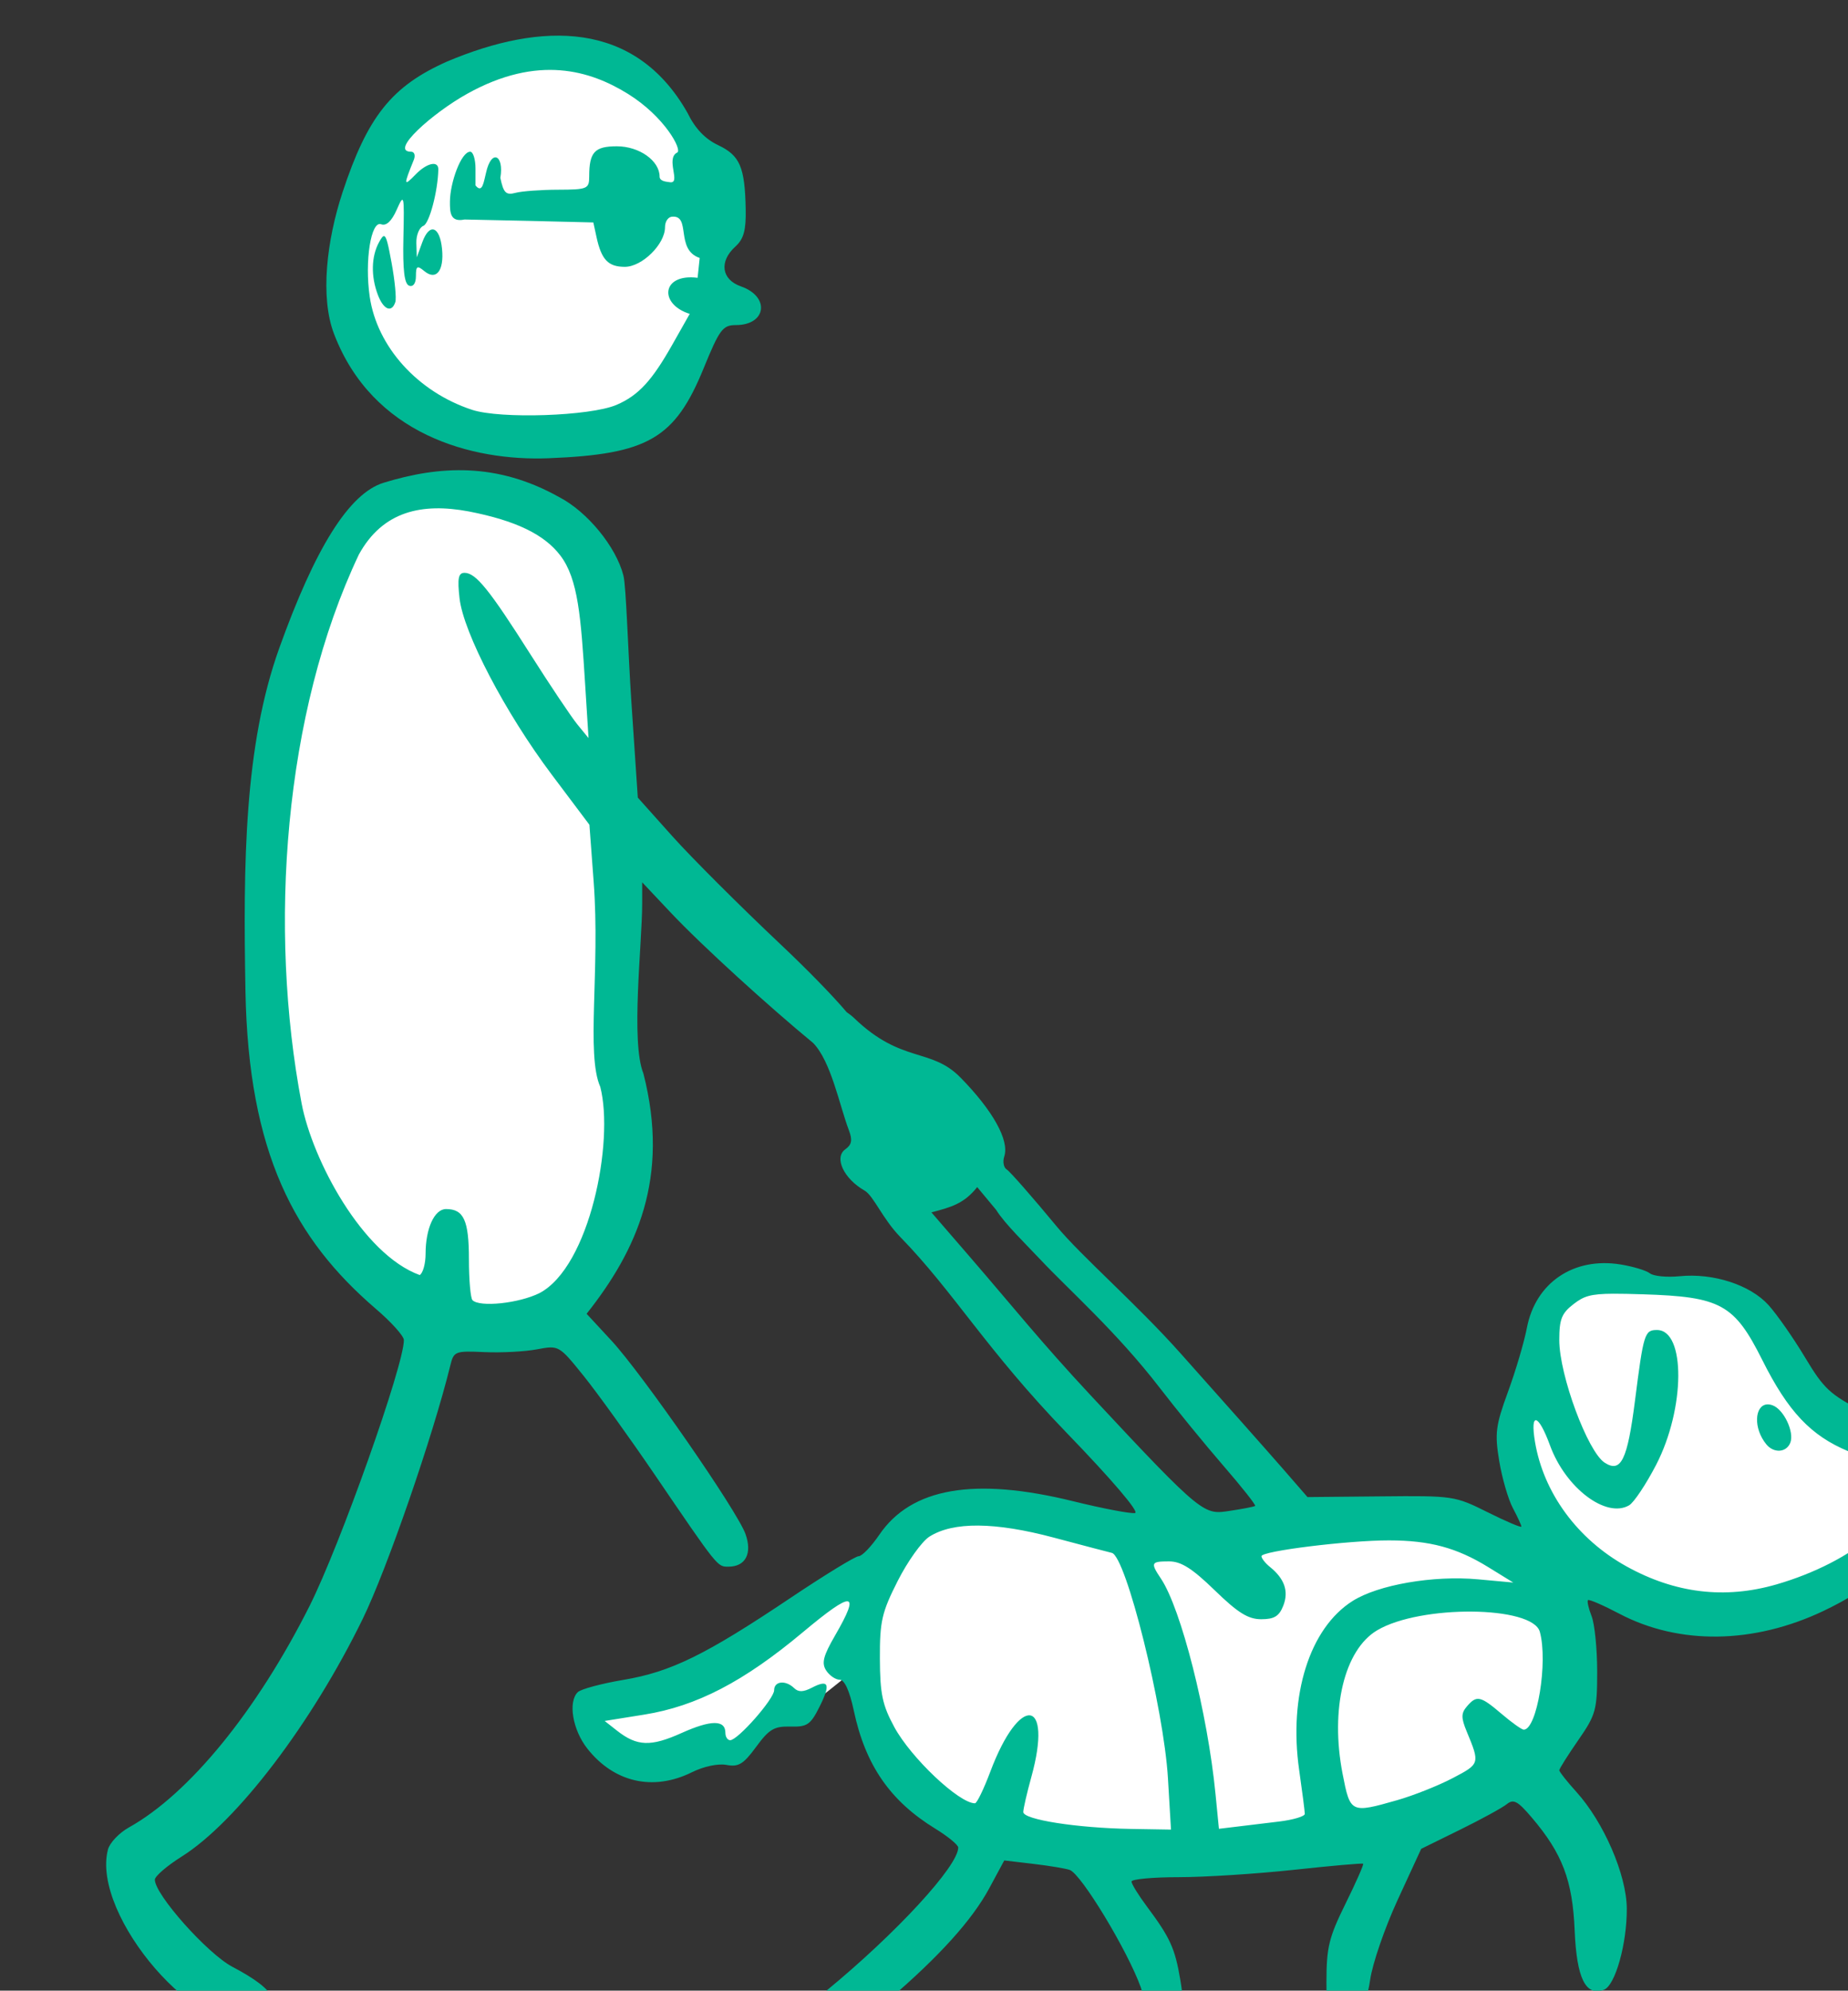<?xml version="1.0" ?><svg height="290.321mm" viewBox="0 0 269.664 290.321" width="269.664mm" xmlns="http://www.w3.org/2000/svg">
    <rect x="0" y="0" width="269.664" height="290.321" fill="#333333" stroke="none"/>
    <path d="m 37349.566,12513.066 c -57.236,60.536 -48.417,147.585 18.59,180.613 40.125,25.793 102.089,11.515 125.886,-25.17 20.537,-31.66 23.335,-71.446 15.573,-100.846 -7.761,-29.399 -42.255,-70.119 -80.299,-79.158 -26.764,-5.727 -56.569,9.698 -79.75,24.561 z m 11.835,221.212 c -23.31,0.436 -56.503,22.646 -63.827,52.562 -30.27,90.539 -27.806,209.712 -18.07,284.4 10.321,79.181 62.327,125.473 125.531,119.036 63.205,-6.437 65.166,-98.583 52.275,-164.472 -3.809,-19.467 0.389,-174.345 1.215,-213.865 1.238,-59.153 -48.042,-77.616 -72.34,-79.488 -1.519,-0.117 -23.23,1.798 -24.784,1.827 z m 665.584,429.456 c -9.023,-0.131 -18.093,0.315 -26.514,1.379 -33.684,4.254 -33.754,45.782 -42.281,73.057 -8.526,27.276 16.209,71.494 16.209,71.494 0,0 -4.727,11.777 -32.08,-3.418 -27.353,-15.196 -112.283,-5.624 -150.442,-1.141 -38.159,4.483 -129.673,-18.082 -152.467,-16.031 -22.794,2.051 -36.216,36.545 -36.216,36.545 0,0 -38.074,14.587 -58.926,31.074 -20.853,16.487 -77.162,35.557 -96.326,39.66 -10.366,20.394 22.948,32.931 33.67,34.602 10.722,1.672 39.425,-5.85 44.322,-6.762 4.896,-0.911 31.151,-21.272 37.23,-23.855 6.078,-2.584 33.854,-26.289 33.854,-26.289 0,0 16.125,63.137 41.789,84.107 25.665,20.97 108.397,22.488 169.519,17.93 61.122,-4.559 137.524,-26.591 158.799,-50.828 21.274,-24.237 15.112,-83.196 17.307,-93.073 2.195,-9.877 16.208,4.863 46.769,13.448 30.561,8.585 94.132,-4.331 117.686,-19.754 23.553,-15.423 17.473,-26.516 21.357,-44.826 3.883,-18.311 -9.876,-23.781 -32.923,-37.153 -23.047,-13.372 -39.342,-51.437 -49.219,-64.429 -7.409,-9.744 -34.049,-15.342 -61.117,-15.737 z" fill="#FFFFFF" paint-order="markers stroke fill" transform="translate(-108.468,51.393) matrix(0.265,0,0,0.265,-9728.414,-3353.391)"/>
    <path d="m 37366.606,12494.186 c -30.585,13.574 -43.905,30.23 -57.723,72.177 -8.623,26.181 -12.404,57.368 -4.673,77.677 21.132,55.511 75.862,70.2 118.187,68.524 54.735,-2.168 69.547,-10.801 85.364,-49.483 8.752,-21.408 10.534,-23.8 17.725,-23.8 16.92,0 18.978,-15.665 2.8,-21.305 -10.741,-3.744 -12.114,-13.702 -3.021,-21.929 4.575,-4.142 5.894,-8.932 5.666,-20.589 -0.454,-23.177 -3.182,-29.516 -15.148,-35.186 -7.28,-3.451 -12.735,-9.205 -16.957,-17.89 -28.927,-50.889 -80.266,-50.1 -132.22,-28.196 z m 126.619,50.128 c -6.65,3.279 2.327,17.238 -4.015,16.349 -2.141,-0.301 -5.696,-0.533 -5.696,-3.13 0,-8.712 -11.22,-16.649 -23.535,-16.649 -12.277,0 -15.226,3.226 -15.226,16.645 0,6.785 -1.01,7.201 -17.144,7.251 -9.431,0.02 -19.973,0.8 -23.433,1.727 -5.236,1.407 -6.627,0.03 -8.345,-8.241 2.149,-12.661 -4.928,-16.115 -7.875,-2.887 -1.261,4.862 -1.95,11.843 -5.815,7.038 v -9.274 c 0,-5.101 -1.31,-9.274 -2.907,-9.274 -5.029,0 -11.096,17.057 -11.166,27.391 -0.04,5.851 0.04,11.588 8.026,9.917 23.646,0.452 47.287,1.033 70.93,1.619 l 1.766,8.117 c 2.7,12.409 6.431,16.315 15.584,16.315 9.482,0 22.123,-12.444 22.123,-21.783 0,-3.188 1.697,-5.587 3.744,-5.798 10.851,-1.118 1.651,18.08 15.347,22.703 l -1.143,10.92 c -19.852,-2.533 -21.511,14.465 -4.343,19.849 l -9.548,16.871 c -11.008,19.451 -18.424,27.958 -30.811,33.228 -14.52,6.177 -63.871,7.845 -79.535,2.688 -29.874,-9.838 -52.292,-34.626 -56.319,-62.28 -2.854,-19.591 0.694,-41.981 6.311,-39.826 2.788,1.071 5.766,-1.704 8.539,-7.964 4.076,-9.199 4.231,-8.546 3.7,15.429 -0.394,17.763 0.529,25.413 3.172,26.339 2.25,0.786 3.727,-1.305 3.727,-5.274 0,-5.588 0.693,-6.003 4.602,-2.76 6.525,5.416 10.96,-0.102 9.781,-12.169 -1.23,-12.568 -6.929,-14.531 -10.865,-3.74 l -3.045,8.35 -0.236,-7.88 c -0.129,-4.336 1.61,-8.59 3.864,-9.456 3.267,-1.252 7.982,-19.029 8.227,-31.016 0.106,-5.062 -6.299,-3.668 -12.5,2.72 -6.65,6.848 -6.737,6.143 -0.998,-8.038 0.995,-2.459 0.322,-4.472 -1.494,-4.472 -12.225,0 11.858,-21.252 30.731,-31.794 39.264,-21.93 68.118,-12.733 88.489,-0.16 20.372,12.572 30.209,30.981 27.331,32.399 z m -161.358,46.016 c -0.743,-0.174 -1.593,1.066 -2.81,3.285 -4.327,7.891 -4.574,18.781 -0.66,29.074 3.108,8.179 7.602,10.014 9.599,3.921 0.671,-2.051 -0.259,-11.778 -2.07,-21.618 -1.871,-10.159 -2.819,-14.374 -4.059,-14.662 z m -0.341,135.733 c -19.066,5.86 -37.776,36.148 -57.465,91.07 -19.294,53.819 -19.853,118.277 -18.594,188.542 1.606,89.566 27.311,136.743 71.544,174.8 8.607,7.326 15.69,15.155 15.69,17.398 0.126,13.626 -35.131,112.957 -51.97,146.422 -29.054,57.734 -66.26,103.316 -99.438,121.813 -5.396,3.011 -10.594,8.493 -11.549,12.187 -9.41,36.394 51.562,106.739 81.168,93.644 16.252,-7.186 12.457,-15.95 -12.619,-29.126 -13.74,-7.22 -42.713,-39.751 -42.713,-47.958 0,-1.886 6.657,-7.615 14.795,-12.735 30.306,-19.061 71.487,-73.106 99.669,-130.802 13.352,-27.34 38.665,-100.545 48.244,-139.523 1.902,-7.744 2.612,-8.021 18.776,-7.292 9.241,0.417 22.243,-0.265 28.902,-1.518 12.084,-2.274 12.119,-2.253 25.664,14.526 7.459,9.243 25.102,33.734 39.205,54.428 35.009,51.375 34.428,50.65 40.58,50.65 9.452,0 13.241,-7.269 9.383,-18.029 -4.576,-12.762 -56.779,-88.01 -73.811,-106.4 l -13.659,-14.748 c 27.638,-34.871 45.946,-74.892 31.287,-132.205 -7.111,-17.533 -0.69,-71.257 -0.69,-93.603 v -11.659 l 15.653,16.601 c 17.54,18.601 54.645,52.208 78.486,71.82 9.901,10.145 14.509,34.394 19.675,47.978 2.079,5.463 1.608,8.014 -1.944,10.535 -6.34,4.498 -0.939,16.114 10.557,22.704 4.986,2.859 9.876,15.479 19.735,25.601 29.515,30.295 47.319,61.976 91.57,107.734 24.902,25.753 40.156,43.63 37.668,44.147 -2.301,0.476 -17.675,-2.455 -34.168,-6.511 -54.348,-13.373 -89.03,-7.374 -106.637,18.448 -4.423,6.486 -9.536,11.822 -11.371,11.822 -1.832,0.01 -18.761,10.368 -37.619,23.009 -46.776,31.357 -65.7,40.635 -91.874,45.046 -12.127,2.044 -23.458,5.085 -25.178,6.756 -5.463,5.301 -2.876,20.731 5.199,31.01 14.719,18.731 36.322,23.639 57.625,13.092 6.546,-3.242 14.4,-4.907 19.07,-4.04 6.632,1.23 9.314,-0.405 16.315,-9.949 7.138,-9.734 9.921,-11.384 18.828,-11.154 9.254,0.235 11.083,-0.996 15.993,-10.753 6.344,-12.603 5.224,-15.505 -4.117,-10.654 -4.729,2.458 -7.439,2.522 -9.796,0.233 -4.697,-4.557 -11.01,-3.885 -11.01,1.174 0,4.774 -20.003,27.501 -24.202,27.501 -1.449,0 -2.633,-1.814 -2.633,-4.03 0,-7.247 -7.912,-7.222 -24.124,0.07 -16.989,7.639 -24.551,7.362 -35.576,-1.305 l -6.781,-5.329 21.843,-3.501 c 28.736,-4.607 54.737,-18.108 87.304,-45.34 27.739,-23.192 31.95,-22.758 17.716,1.823 -6.51,11.241 -7.519,15.198 -4.893,19.237 1.814,2.796 5.169,5.087 7.45,5.087 2.661,0 5.443,6.087 7.76,16.988 6.382,30.01 19.992,49.728 44.836,64.963 6.967,4.271 12.672,8.955 12.672,10.409 0.02,10.164 -34.167,47.255 -72.726,78.908 -9.723,7.978 -10.765,9.986 -7.891,15.194 2.332,4.234 6.243,6.002 13.264,6.001 7.848,0 13.976,-3.441 28.964,-16.255 27.843,-23.807 46.041,-43.949 55.436,-61.358 l 8.302,-15.386 16.121,1.903 c 8.867,1.049 17.859,2.552 19.983,3.344 6.382,2.377 31.759,44.299 39.052,64.52 2.452,6.803 2.453,20.846 13.976,20.336 9.375,-0.414 11.034,-5.146 7.814,-24.356 -2.908,-17.353 -5.588,-23.235 -18.386,-40.383 -4.67,-6.257 -8.489,-12.448 -8.489,-13.756 0,-1.309 11.74,-2.401 26.088,-2.401 14.35,-0.01 42.863,-1.839 63.362,-4.052 20.497,-2.217 37.643,-3.725 38.097,-3.354 0.456,0.37 -3.905,10.259 -9.69,21.976 -9.216,18.665 -10.517,24.055 -10.517,43.507 0,18.14 0.917,22.542 5.017,24.073 8.369,3.115 16.57,-7.922 19.046,-25.626 1.233,-8.833 8.065,-28.672 15.181,-44.089 l 12.933,-28.031 21.287,-10.463 c 11.707,-5.755 23.309,-12.092 25.783,-14.085 3.763,-3.03 6.021,-1.833 13.827,7.337 16.839,19.782 22.459,34.568 23.61,62.137 1.1,26.353 6.05,36.385 16.105,32.639 6.226,-2.316 12.727,-25.382 12.593,-44.744 -0.122,-18.516 -12.648,-47.454 -27.787,-64.191 -5.161,-5.708 -9.384,-11.049 -9.384,-11.871 0,-0.824 4.696,-8.273 10.438,-16.552 9.718,-14.019 10.434,-16.612 10.434,-37.728 0,-12.47 -1.379,-26.195 -3.065,-30.498 -1.687,-4.305 -2.585,-8.293 -2,-8.861 0.586,-0.57 8.366,2.802 17.286,7.491 32.891,17.293 73.951,16.727 112.39,-1.542 26.556,-12.624 42.364,-27.037 42.364,-38.625 0,-6.258 1.696,-8.686 6.97,-9.97 19.624,-4.781 29.258,-22.985 21.591,-40.795 -4.43,-10.296 -12.876,-14.673 -22.552,-11.691 -3.828,1.18 -13.156,-1.869 -26.417,-8.632 -18.306,-9.339 -21.742,-12.526 -32.1,-29.796 -6.38,-10.637 -15.414,-23.581 -20.078,-28.765 -10.032,-11.149 -30.453,-17.797 -48.973,-15.937 -7.002,0.703 -14.381,-0.01 -16.4,-1.597 -2.019,-1.584 -9.346,-3.785 -16.281,-4.897 -25.762,-4.123 -46.694,10.084 -51.442,34.914 -1.494,7.814 -6.171,23.642 -10.399,35.176 -6.824,18.631 -7.362,22.881 -4.837,38.105 1.563,9.424 4.949,21.086 7.522,25.918 2.572,4.83 4.679,9.403 4.679,10.163 0,0.757 -8.295,-2.76 -18.433,-7.816 -18.204,-9.083 -18.935,-9.194 -58.889,-8.807 l -40.455,0.393 -13.417,-15.429 c -7.38,-8.487 -32.955,-37.314 -56.834,-64.065 -23.879,-26.749 -54.406,-53.227 -67.842,-69.452 -13.433,-16.224 -25.819,-30.336 -27.52,-31.355 -1.701,-1.021 -2.311,-4.256 -1.353,-7.188 2.877,-8.796 -6.237,-25.202 -24.096,-43.375 -16.3,-16.672 -32.335,-7.548 -58.47,-32.648 -1.354,-1.301 -2.778,-2.394 -4.229,-3.381 -7.273,-8.61 -20.954,-22.748 -36.601,-37.501 -22.211,-20.945 -48.94,-47.638 -59.394,-59.32 l -19.008,-21.239 -3.503,-52.163 c -1.927,-28.689 -2.867,-64.004 -4.421,-70.084 -4.062,-15.878 -19.97,-35.234 -35.495,-43.192 -34.164,-19.129 -65.856,-17.279 -96.572,-7.837 z m 46.872,15.769 c 25.827,5.013 41.669,12.646 50.521,24.342 9.768,12.909 11.257,33.748 13.583,70.581 l 1.883,29.819 -6.103,-7.456 c -3.355,-4.099 -15.042,-21.541 -25.975,-38.76 -22.562,-35.542 -29.998,-44.725 -36.196,-44.725 -3.406,0 -3.997,3.008 -2.758,13.992 2.14,18.985 25.163,62.995 50.787,97.082 l 20.73,27.571 2.361,31.702 c 3.576,48.001 -4.292,94.666 3.611,112.535 7.762,29.948 -5.756,98.992 -33.488,113.531 -11.342,5.617 -32.749,7.881 -36.851,3.899 -1.093,-1.062 -1.988,-11.219 -1.988,-22.576 0,-21.369 -2.84,-27.592 -12.596,-27.592 -6.382,0 -11.259,10.662 -11.259,24.617 0,5.373 -1.451,10.642 -3.225,11.705 -31.538,-11.447 -59.127,-63.36 -65.051,-94.497 -18.355,-96.478 -9.89,-214.668 31.55,-302.078 13.225,-24.016 34.914,-28.481 60.464,-23.692 z m 280.001,371.861 10.434,12.53 c 4.701,7.597 16.561,19.049 24.046,27.023 15.848,16.878 42.337,40.123 66.048,70.93 9.189,11.938 24.986,31.261 35.106,42.942 10.119,11.678 17.953,21.592 17.411,22.028 -0.538,0.436 -6.693,1.641 -13.674,2.681 -14.538,2.161 -14.304,3.609 -76.854,-63.496 -27.852,-29.881 -41.922,-47.762 -67.085,-76.865 l -20.632,-23.862 c 10.86,-2.853 17.981,-4.797 25.2,-13.911 z m 350.358,58.684 c 4.258,-0.02 9.54,0.105 16.259,0.315 42.874,1.344 50.307,5.44 65.726,36.227 14.182,28.315 26.696,41.573 47.355,50.161 17.333,7.205 20.155,10.215 17.864,19.071 -0.89,3.446 -0.125,8.978 1.702,12.29 2.849,5.165 1.93,7.279 -6.455,14.83 -12.235,11.019 -31.801,21.066 -52.806,27.117 -28.427,8.184 -55.778,4.867 -82.586,-10.021 -26.913,-14.947 -45.584,-40.397 -50.272,-68.522 -2.775,-16.669 1.854,-15.545 8.276,2.007 8.579,23.449 30.946,40.361 43.585,32.956 2.616,-1.532 9.304,-11.551 14.856,-22.271 16.043,-30.95 16.316,-74.195 0.468,-74.195 -6.821,0 -7.397,1.849 -12.111,38.868 -4.164,32.703 -7.693,39.932 -16.673,34.167 -9.377,-6.023 -25.017,-48.213 -25.017,-67.492 0,-11.562 1.312,-14.809 8.071,-19.969 5.433,-4.148 8.984,-5.484 21.758,-5.539 z m 84.463,60.922 c -6.685,0.615 -7.601,13.082 -0.257,21.991 4.127,5.005 11.025,4.529 13.173,-0.907 2.317,-5.861 -3.543,-18.283 -9.705,-20.577 -1.183,-0.441 -2.256,-0.595 -3.211,-0.507 z m -434.185,66.671 c 11.43,0.09 25.288,2.294 41.535,6.625 16.163,4.308 30.536,8.086 31.938,8.393 7.784,1.706 28.631,85.333 30.932,124.084 l 1.675,28.22 -22.052,-0.37 c -29.741,-0.499 -59.326,-5.135 -59.286,-9.292 0.02,-1.85 2.016,-10.527 4.437,-19.283 12.04,-43.54 -6.435,-45.932 -22.59,-2.927 -3.596,9.57 -7.397,17.401 -8.453,17.401 -8.766,0 -35.216,-24.992 -44.423,-41.969 -6.548,-12.075 -7.863,-18.31 -7.933,-37.665 -0.08,-20.52 1.056,-25.455 9.83,-42.766 5.454,-10.763 13.291,-21.72 17.417,-24.343 6.54,-4.159 15.543,-6.195 26.973,-6.108 z m 226.172,8.155 c 22.387,0.02 37.263,4.035 54.634,14.739 l 13.745,8.467 -19.383,-1.774 c -24.679,-2.259 -54.993,2.983 -69.159,11.958 -23.603,14.959 -35.248,51.864 -29.349,93.03 1.702,11.872 3.094,22.715 3.094,24.093 0,1.38 -6.375,3.278 -14.164,4.223 -7.788,0.941 -18.426,2.228 -23.638,2.856 l -9.477,1.14 -1.903,-19.32 c -4.362,-44.372 -18.917,-101.757 -30.015,-118.343 -5.881,-8.793 -5.547,-9.508 4.461,-9.508 6.63,0 12.721,3.856 25.149,15.918 12.802,12.428 18.421,15.917 25.613,15.917 7.147,0 9.865,-1.666 12.121,-7.424 3.111,-7.939 0.723,-14.871 -7.366,-21.385 -2.549,-2.057 -4.634,-4.708 -4.634,-5.898 0,-2.822 47.609,-8.709 70.271,-8.689 z m 45.656,39.191 c 18.922,0.173 35.36,3.919 37.354,11.128 4.586,16.588 -1.548,53.856 -8.866,53.856 -1.099,0 -6.579,-3.908 -12.183,-8.683 -11.689,-9.962 -13.743,-10.402 -19.123,-4.109 -3.197,3.735 -3.216,6.258 -0.112,13.748 7.354,17.753 7.335,17.825 -7.697,25.701 -7.894,4.137 -21.649,9.6 -30.555,12.138 -25.589,7.297 -25.866,7.164 -30.073,-14.483 -6.928,-35.637 0.918,-68.244 19.007,-78.989 11.922,-7.081 33.327,-10.481 52.248,-10.307 z" fill="#00B894" transform="translate(-108.468,51.393) matrix(0.265,0,0,0.265,-9728.414,-3353.391)"/>
</svg>